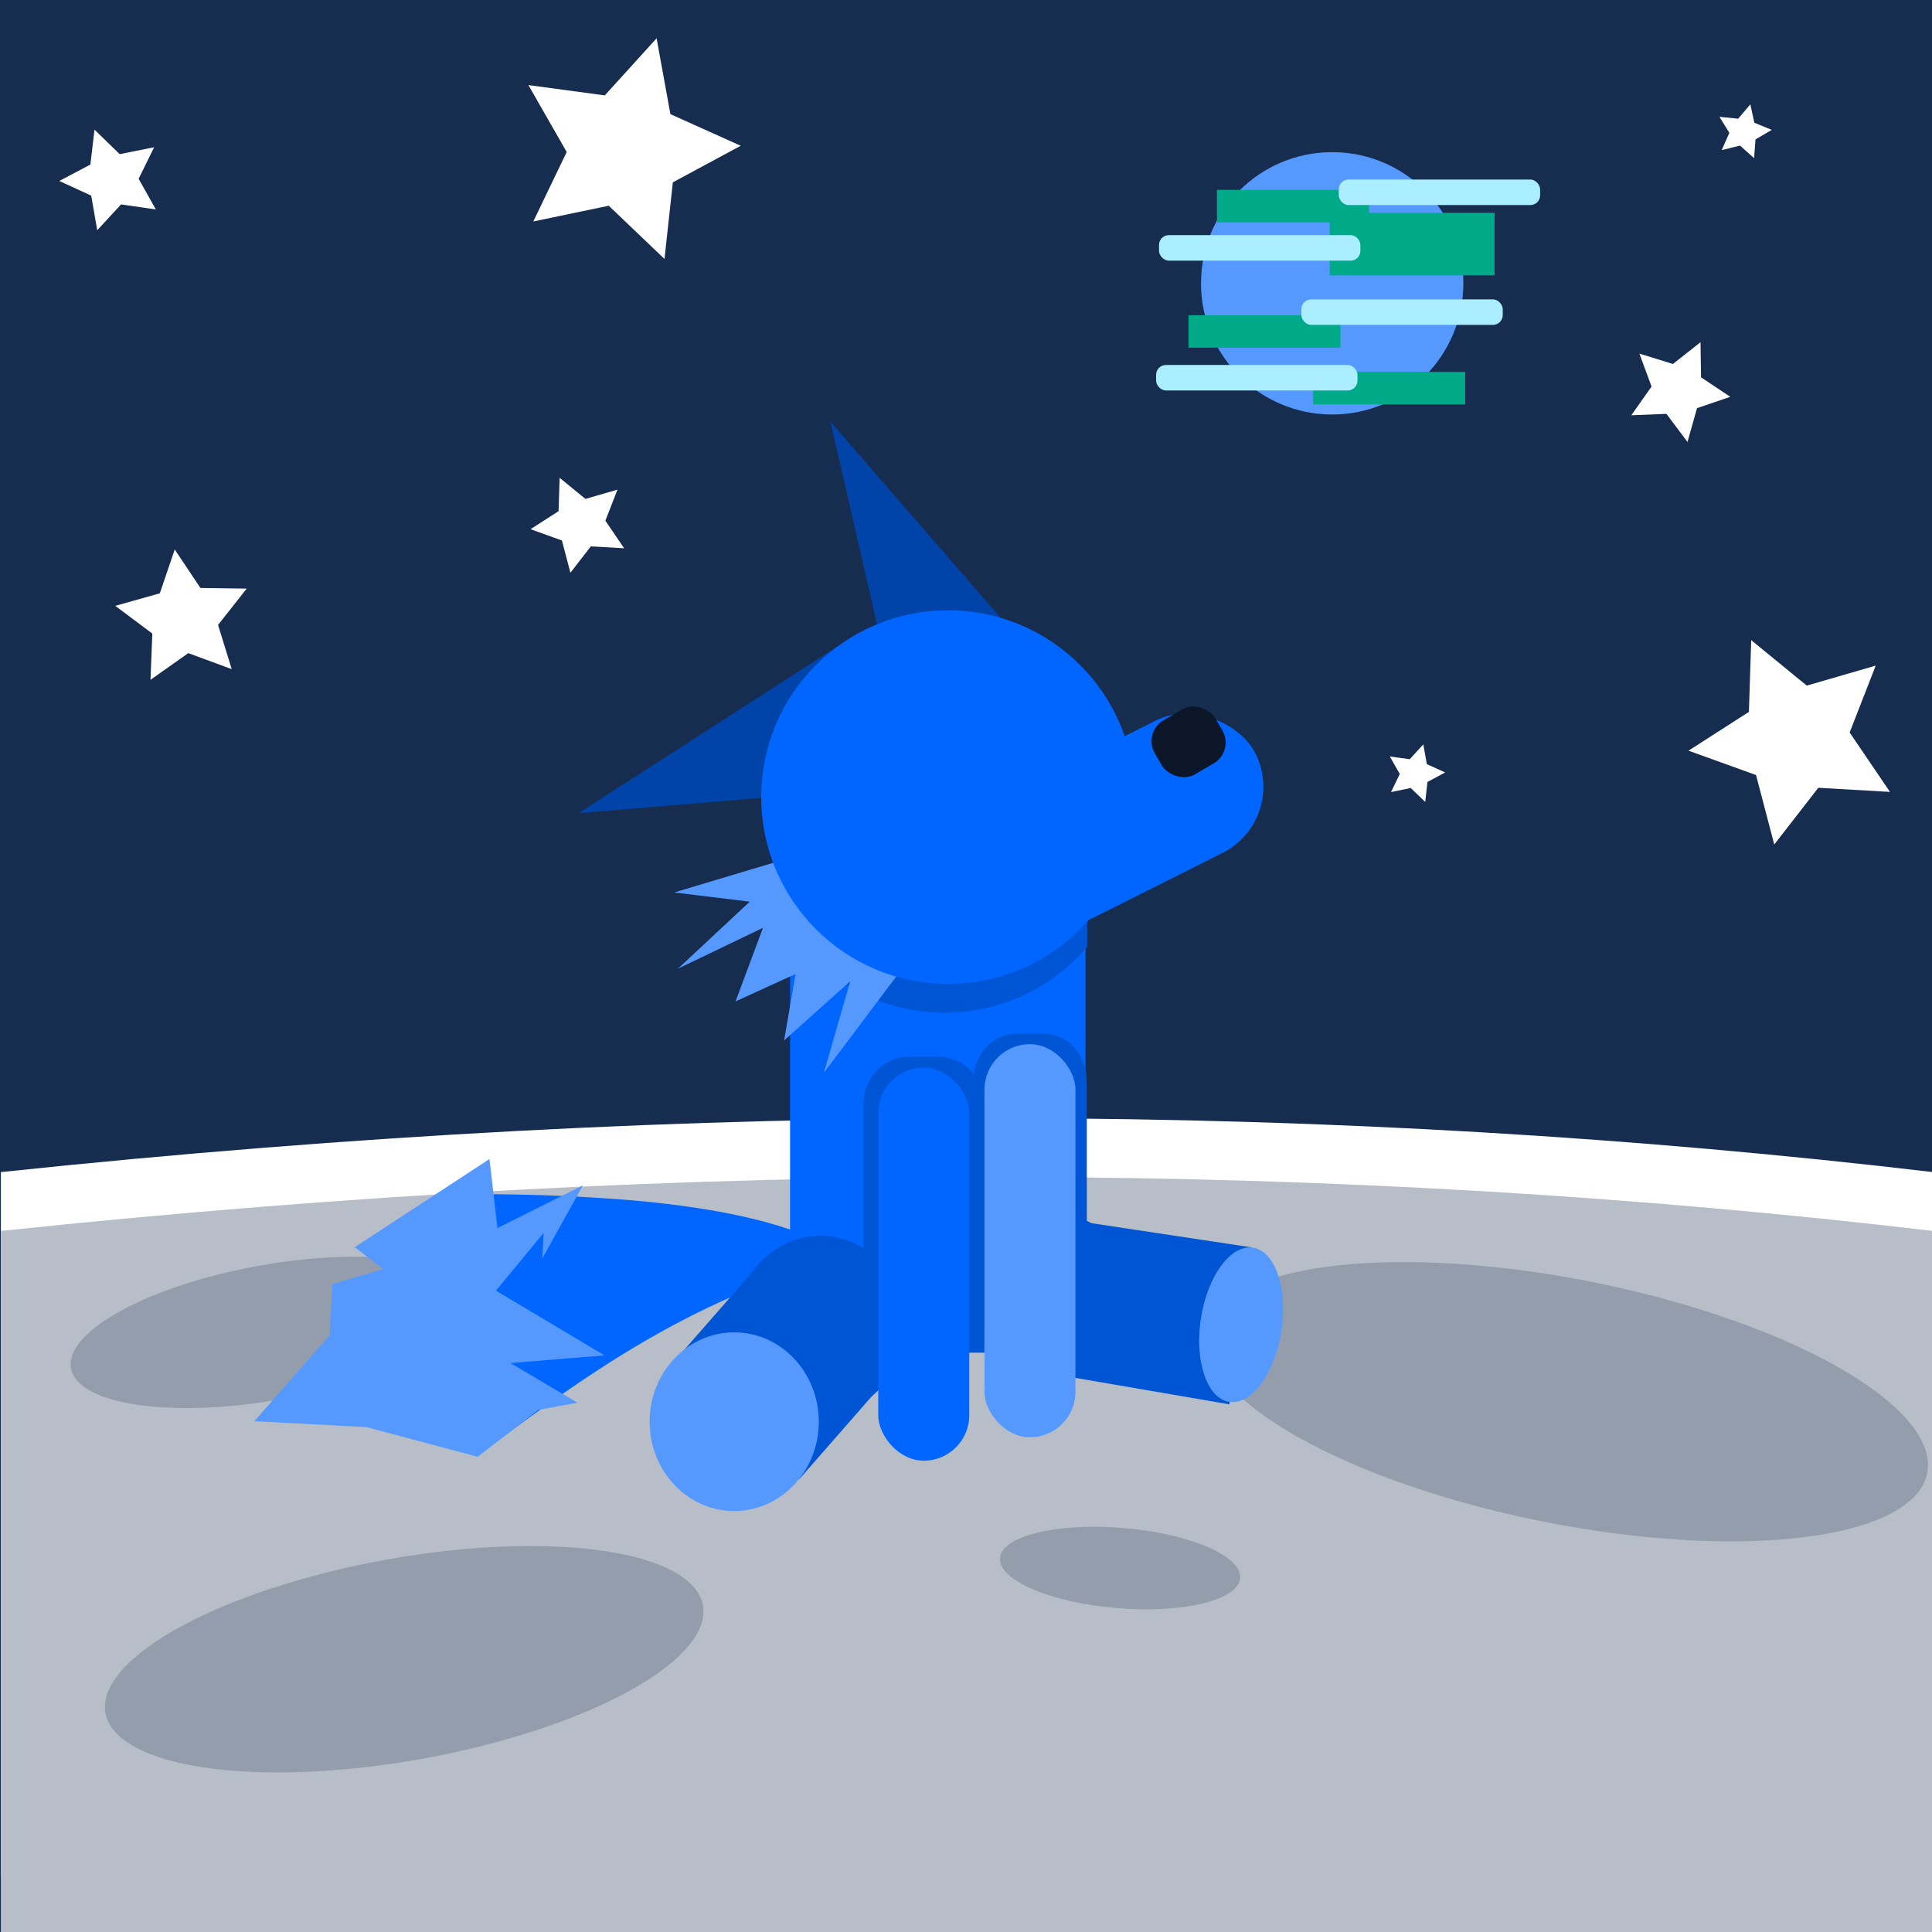 <?xml version="1.0" encoding="UTF-8" standalone="no"?>
<!-- Created with Inkscape (http://www.inkscape.org/) -->

<svg width="210.608mm" height="210.608mm" viewBox="0 0 210.608 210.608" version="1.1" id="svg8" inkscape:version="1.3 (0e150ed6c4, 2023-07-21)" sodipodi:docname="лунтят.svg" xmlns:inkscape="http://www.inkscape.org/namespaces/inkscape" xmlns:sodipodi="http://sodipodi.sourceforge.net/DTD/sodipodi-0.dtd" xmlns="http://www.w3.org/2000/svg" xmlns:svg="http://www.w3.org/2000/svg" xmlns:rdf="http://www.w3.org/1999/02/22-rdf-syntax-ns#" xmlns:cc="http://creativecommons.org/ns#" xmlns:dc="http://purl.org/dc/elements/1.1/">
  <defs id="defs2">
    <inkscape:path-effect effect="bend_path" id="path-effect5024" is_visible="true" bendpath="M -11.861,199.062 C 7.127,190.467 25.315,183.382 36.012,190.446" prop_scale="1" scale_y_rel="false" vertical="false" bendpath-nodetypes="cc" lpeversion="0" hide_knot="false" />
    <inkscape:path-effect effect="bend_path" id="path-effect5016" is_visible="true" bendpath="M 65.748,220.761 C 36.742,214.13 42.379,202.58 52.398,193.752 c 11.1,-9.782 30.764,-7.92 47.427,2.822" prop_scale="1.003" scale_y_rel="false" vertical="false" bendpath-nodetypes="csc" lpeversion="0" hide_knot="false" />
    <inkscape:path-effect effect="bend_path" id="path-effect5024-3" is_visible="true" bendpath="M -11.861,199.062 C 7.127,190.467 25.315,183.382 36.012,190.446" prop_scale="1" scale_y_rel="false" vertical="false" bendpath-nodetypes="cc" lpeversion="0" hide_knot="false" />
  </defs>
  <sodipodi:namedview id="base" pagecolor="#ffffff" bordercolor="#666666" borderopacity="1.0" inkscape:pageopacity="0.0" inkscape:pageshadow="2" inkscape:zoom="0.7" inkscape:cx="481.42857" inkscape:cy="381.42857" inkscape:document-units="mm" inkscape:current-layer="layer1" showgrid="false" showguides="true" inkscape:window-width="2467" inkscape:window-height="1413" inkscape:window-x="84" inkscape:window-y="-9" inkscape:window-maximized="1" inkscape:showpageshadow="2" inkscape:pagecheckerboard="0" inkscape:deskcolor="#d1d1d1" />
  <g inkscape:label="Layer 1" inkscape:groupmode="layer" id="layer1" transform="translate(-0.173,-55.372)">
    <rect style="fill:#162d50;fill-rule:evenodd;stroke-width:0.265" id="rect4518" width="210.608" height="210.608" x="0.173" y="55.372" inkscape:export-xdpi="96" inkscape:export-ydpi="96" />
    <path style="fill:#ffffff;fill-rule:evenodd;stroke-width:0.265" d="m 0.267,183.143 c 76.839,-8.111 146.595,-7.565 210.608,0 v 76.706 H 0.267 Z" id="rect4518-4-7" inkscape:connector-curvature="0" sodipodi:nodetypes="ccccc" inkscape:export-xdpi="96" inkscape:export-ydpi="96" />
    <path style="fill:#b7bec8;fill-rule:evenodd;stroke-width:0.265" d="m 0.267,189.558 c 76.839,-8.111 146.595,-7.565 210.608,0 v 76.706 H 0.267 Z" id="rect4518-4" inkscape:connector-curvature="0" sodipodi:nodetypes="ccccc" inkscape:export-xdpi="96" inkscape:export-ydpi="96" />
    <ellipse style="fill:#939dac;fill-rule:evenodd;stroke-width:0.265" id="path4551" cx="-6.369" cy="202.698" rx="22.112" ry="7.371" transform="rotate(-10.213)" inkscape:export-xdpi="96" inkscape:export-ydpi="96" />
    <ellipse style="fill:#939dac;fill-rule:evenodd;stroke-width:0.265" id="path4551-6" cx="208.301" cy="170.88" rx="39.991" ry="13.33" transform="rotate(11.23)" inkscape:export-xdpi="96" inkscape:export-ydpi="96" />
    <ellipse style="fill:#939dac;fill-rule:evenodd;stroke-width:0.265" id="path4551-2" cx="140.729" cy="215.313" rx="13.137" ry="4.379" transform="rotate(4.787)" inkscape:export-xdpi="96" inkscape:export-ydpi="96" />
    <ellipse style="fill:#939dac;fill-rule:evenodd;stroke-width:0.265" id="path4551-0" cx="1.646" cy="240.345" rx="33.091" ry="11.03" transform="rotate(-10.213)" inkscape:export-xdpi="96" inkscape:export-ydpi="96" />
    <path sodipodi:type="star" style="fill:#ffffff;fill-opacity:1;fill-rule:evenodd;stroke-width:0.265" id="path4629" sodipodi:sides="5" sodipodi:cx="12.403645" sodipodi:cy="74.940399" sodipodi:r1="5.7669873" sodipodi:r2="2.8834937" sodipodi:arg1="-0.65569563" sodipodi:arg2="-0.027377099" inkscape:flatsided="false" inkscape:rounded="0" inkscape:randomized="0" d="m 16.975,71.424 -1.689,3.437 1.874,3.34 -3.791,-0.544 -2.597,2.815 -0.654,-3.773 -3.479,-1.6 3.387,-1.788 0.447,-3.804 2.747,2.668 z" inkscape:transform-center-x="0.37979302" inkscape:transform-center-y="1.1002706" inkscape:export-xdpi="96" inkscape:export-ydpi="96" />
    <path sodipodi:type="star" style="fill:#ffffff;fill-opacity:1;fill-rule:evenodd;stroke-width:0.265" id="path4629-7" sodipodi:sides="5" sodipodi:cx="152.31319" sodipodi:cy="109.06074" sodipodi:r1="5.7669873" sodipodi:r2="2.8834937" sodipodi:arg1="-0.65569563" sodipodi:arg2="-0.027377099" inkscape:flatsided="false" inkscape:rounded="0" inkscape:randomized="0" d="m 156.884,105.545 -1.689,3.437 1.874,3.34 -3.791,-0.544 -2.597,2.815 -0.654,-3.773 -3.479,-1.6 3.387,-1.788 0.447,-3.804 2.747,2.668 z" inkscape:transform-center-x="27.590252" inkscape:transform-center-y="10.416341" transform="rotate(45,181.185,140.6)" inkscape:export-xdpi="96" inkscape:export-ydpi="96" />
    <path sodipodi:type="star" style="fill:#ffffff;fill-opacity:1;fill-rule:evenodd;stroke-width:0.494" id="path4629-7-9" sodipodi:sides="5" sodipodi:cx="152.31319" sodipodi:cy="109.06074" sodipodi:r1="5.7669873" sodipodi:r2="2.8834937" sodipodi:arg1="-0.65569563" sodipodi:arg2="-0.027377099" inkscape:flatsided="false" inkscape:rounded="0" inkscape:randomized="0" d="m 156.884,105.545 -1.689,3.437 1.874,3.34 -3.791,-0.544 -2.597,2.815 -0.654,-3.773 -3.479,-1.6 3.387,-1.788 0.447,-3.804 2.747,2.668 z" inkscape:transform-center-x="-3.9483723" inkscape:transform-center-y="15.419212" transform="matrix(0.42,-0.333,0.333,0.42,89.941,74.66)" inkscape:export-xdpi="96" inkscape:export-ydpi="96" />
    <path sodipodi:type="star" style="fill:#ffffff;fill-opacity:1;fill-rule:evenodd;stroke-width:0.201" id="path4629-7-9-5" sodipodi:sides="5" sodipodi:cx="152.31319" sodipodi:cy="109.06074" sodipodi:r1="5.7669873" sodipodi:r2="2.8834937" sodipodi:arg1="-0.65569563" sodipodi:arg2="-0.027377099" inkscape:flatsided="false" inkscape:rounded="0" inkscape:randomized="0" d="m 156.884,105.545 -1.689,3.437 1.874,3.34 -3.791,-0.544 -2.597,2.815 -0.654,-3.773 -3.479,-1.6 3.387,-1.788 0.447,-3.804 2.747,2.668 z" inkscape:transform-center-x="23.883547" inkscape:transform-center-y="30.830563" transform="matrix(1.288,0.276,-0.276,1.288,-145.87,-59.706)" inkscape:export-xdpi="96" inkscape:export-ydpi="96" />
    <circle style="fill:#5599ff;fill-rule:evenodd;stroke-width:0.265" id="path4676" cx="145.395" cy="86.258" r="14.299" inkscape:export-xdpi="96" inkscape:export-ydpi="96" />
    <rect style="fill:#00aa88;fill-rule:evenodd;stroke-width:0.265" id="rect4678" width="17.974" height="6.815" x="145.127" y="78.574" inkscape:export-xdpi="96" inkscape:export-ydpi="96" />
    <rect style="fill:#00aa88;fill-rule:evenodd;stroke-width:0.265" id="rect4678-4" width="16.571" height="3.541" x="129.726" y="89.732" inkscape:export-xdpi="96" inkscape:export-ydpi="96" />
    <rect style="fill:#00aa88;fill-rule:evenodd;stroke-width:0.265" id="rect4678-4-5" width="16.571" height="3.541" x="132.833" y="76.068" inkscape:export-xdpi="96" inkscape:export-ydpi="96" />
    <rect style="fill:#00aa88;fill-rule:evenodd;stroke-width:0.265" id="rect4678-4-5-1" width="16.571" height="3.541" x="143.323" y="95.913" inkscape:export-xdpi="96" inkscape:export-ydpi="96" />
    <rect style="fill:#aaeeff;fill-rule:evenodd;stroke-width:0.265" id="rect4725" width="21.95" height="2.782" x="126.519" y="81.004" ry="1.069" rx="1.069" inkscape:export-xdpi="96" inkscape:export-ydpi="96" />
    <rect style="fill:#aaeeff;fill-rule:evenodd;stroke-width:0.265" id="rect4725-4" width="21.95" height="2.782" x="146.113" y="74.945" ry="1.069" rx="1.069" inkscape:export-xdpi="96" inkscape:export-ydpi="96" />
    <rect style="fill:#aaeeff;fill-rule:evenodd;stroke-width:0.265" id="rect4725-9" width="21.95" height="2.782" x="142.037" y="88.008" ry="1.069" rx="1.069" inkscape:export-xdpi="96" inkscape:export-ydpi="96" />
    <rect style="fill:#aaeeff;fill-rule:evenodd;stroke-width:0.265" id="rect4725-42" width="21.95" height="2.782" x="126.201" y="95.157" ry="1.069" rx="1.069" inkscape:export-xdpi="96" inkscape:export-ydpi="96" />
    <path sodipodi:type="star" style="fill:#ffffff;fill-opacity:1;fill-rule:evenodd;stroke-width:0.265" id="path4629-5" sodipodi:sides="5" sodipodi:cx="69.662979" sodipodi:cy="71.985649" sodipodi:r1="12.654652" sodipodi:r2="6.3273258" sodipodi:arg1="-0.65569563" sodipodi:arg2="-0.027377099" inkscape:flatsided="false" inkscape:rounded="0" inkscape:randomized="0" d="m 79.693,64.27 -3.705,7.542 4.113,7.328 -8.318,-1.193 -5.699,6.176 -1.436,-8.28 -7.635,-3.511 7.431,-3.924 0.98,-8.346 6.028,5.855 z" inkscape:transform-center-x="0.043803357" inkscape:transform-center-y="1.8966534" transform="rotate(35.52,69.39,69.678)" inkscape:export-xdpi="96" inkscape:export-ydpi="96" />
    <path sodipodi:type="star" style="fill:#ffffff;fill-opacity:1;fill-rule:evenodd;stroke-width:1.014" id="path4629-5-0" sodipodi:sides="5" sodipodi:cx="69.662979" sodipodi:cy="71.985649" sodipodi:r1="12.654652" sodipodi:r2="6.3273258" sodipodi:arg1="-0.65569563" sodipodi:arg2="-0.027377099" inkscape:flatsided="false" inkscape:rounded="0" inkscape:randomized="0" d="m 79.693,64.27 -3.705,7.542 4.113,7.328 -8.318,-1.193 -5.699,6.176 -1.436,-8.28 -7.635,-3.511 7.431,-3.924 0.98,-8.346 6.028,5.855 z" inkscape:transform-center-x="0.011426304" inkscape:transform-center-y="0.49486254" transform="matrix(0.212,0.152,-0.152,0.212,150.587,113.838)" inkscape:export-xdpi="96" inkscape:export-ydpi="96" />
    <path sodipodi:type="star" style="fill:#ffffff;fill-opacity:1;fill-rule:evenodd;stroke-width:0.284" id="path4629-5-0-9" sodipodi:sides="5" sodipodi:cx="69.662979" sodipodi:cy="71.985649" sodipodi:r1="12.654652" sodipodi:r2="6.3273258" sodipodi:arg1="-0.65569563" sodipodi:arg2="-0.027377099" inkscape:flatsided="false" inkscape:rounded="0" inkscape:randomized="0" d="m 79.693,64.27 -3.705,7.542 4.113,7.328 -8.318,-1.193 -5.699,6.176 -1.436,-8.28 -7.635,-3.511 7.431,-3.924 0.98,-8.346 6.028,5.855 z" inkscape:transform-center-x="0.29710191" inkscape:transform-center-y="2.5263853" transform="matrix(0.928,-0.079,0.079,0.928,125.614,74.584)" inkscape:export-xdpi="96" inkscape:export-ydpi="96" />
    <path sodipodi:type="star" style="fill:#ffffff;fill-opacity:1;fill-rule:evenodd;stroke-width:0.612" id="path4629-5-0-9-6" sodipodi:sides="5" sodipodi:cx="69.662979" sodipodi:cy="71.985649" sodipodi:r1="12.654652" sodipodi:r2="6.3273258" sodipodi:arg1="-0.65569563" sodipodi:arg2="-0.027377099" inkscape:flatsided="false" inkscape:rounded="0" inkscape:randomized="0" d="m 79.693,64.27 -3.705,7.542 4.113,7.328 -8.318,-1.193 -5.699,6.176 -1.436,-8.28 -7.635,-3.511 7.431,-3.924 0.98,-8.346 6.028,5.855 z" inkscape:transform-center-x="0.13800269" inkscape:transform-center-y="1.1734947" transform="matrix(0.431,-0.037,0.037,0.431,30.759,83.994)" inkscape:export-xdpi="96" inkscape:export-ydpi="96" />
  </g>
  <g inkscape:groupmode="layer" id="layer2" inkscape:label="Layer 2" transform="translate(-0.173,-55.372)">
    <path sodipodi:type="star" style="fill:#0066ff;fill-opacity:1;fill-rule:evenodd;stroke-width:0.252" id="path5021" sodipodi:sides="3" sodipodi:cx="26.458332" sodipodi:cy="182.28423" sodipodi:r1="17.032536" sodipodi:r2="8.5162678" sodipodi:arg1="-1.3089969" sodipodi:arg2="-0.26179935" inkscape:flatsided="false" inkscape:rounded="0" inkscape:randomized="0" d="m 21.9,173.44 c 1.973,2.567 3.724,5.233 5.132,7.99 1.109,2.107 1.988,4.309 2.572,6.52 1.346,5.096 1.127,10.24 -1.443,14.374 0.269,-0.615 -0.68,-1.256 -2.182,-1.959 -10e-7,0 -10e-7,0 -10e-7,0 -2.044,-0.786 -4.908,-0.884 -8.247,-0.76 -1e-6,0 -1e-6,0 -1e-6,0 -1.134,0.057 -2.28,0.151 -3.438,0.277 -7.468,0.818 -15.41,3.002 -23.591,5.276 4.171,-5.68 8.211,-11.359 12.996,-16.777 2.765,-3.13 5.777,-6.173 9.207,-9.078 2.525,-2.148 5.446,-4.174 8.992,-5.864 z" inkscape:transform-center-x="-13.691506" inkscape:transform-center-y="-0.48536072" transform="matrix(1.186,-0.52,1.234,0.39,-190.001,129.287)" inkscape:path-effect="#path-effect5024" inkscape:export-xdpi="96" inkscape:export-ydpi="96" />
    <rect style="fill:#0066ff;fill-rule:evenodd;stroke-width:0.265" id="rect4757" width="32.206" height="54.256" x="86.298" y="148.559" rx="1.069" ry="1.069" inkscape:export-xdpi="96" inkscape:export-ydpi="96" />
    <path style="fill:#0055d4;fill-opacity:1;fill-rule:evenodd;stroke-width:0.265" d="m 98.832,199.822 a 9.221,9.739 0 0 1 -9.221,9.739 9.221,9.739 0 0 1 -9.221,-9.739 9.221,9.739 0 0 1 9.221,-9.739 9.221,9.739 0 0 1 9.221,9.739 z" id="path4759-5" inkscape:connector-curvature="0" inkscape:export-xdpi="96" inkscape:export-ydpi="96" />
    <path style="fill:#0055d4;fill-rule:evenodd;stroke-width:0.265" d="m 82.243,193.971 5.911,-0.004 8.762,11.662 -9.633,11.011 -14.673,-11.658 z" id="rect4866" inkscape:connector-curvature="0" sodipodi:nodetypes="cccccc" inkscape:export-xdpi="96" inkscape:export-ydpi="96" />
    <ellipse style="fill:#5599ff;fill-opacity:1;fill-rule:evenodd;stroke-width:0.265" id="path4759" cx="80.21" cy="210.352" rx="9.221" ry="9.739" inkscape:export-xdpi="96" inkscape:export-ydpi="96" />
    <ellipse style="fill:#0055d4;fill-opacity:1;fill-rule:evenodd;stroke-width:0.266" id="path4759-9-5" cx="137.887" cy="200.679" rx="4.486" ry="8.484" transform="matrix(1,-0.02,-0.105,0.994,0,0)" inkscape:export-xdpi="96" inkscape:export-ydpi="96" />
    <path style="fill:#0055d4;fill-opacity:1;fill-rule:evenodd;stroke-width:0.265" d="m 117.578,188.474 19.048,2.874 -2.441,17.111 -19.068,-3.275 z" id="rect4916" inkscape:connector-curvature="0" sodipodi:nodetypes="ccccc" inkscape:export-xdpi="96" inkscape:export-ydpi="96" />
    <ellipse style="fill:#5599ff;fill-opacity:1;fill-rule:evenodd;stroke-width:0.266" id="path4759-9" cx="156.905" cy="204.149" rx="4.486" ry="8.484" transform="matrix(1,-0.02,-0.105,0.994,0,0)" inkscape:export-xdpi="96" inkscape:export-ydpi="96" />
    <path style="fill:#5599ff;fill-opacity:1;fill-rule:evenodd;stroke-width:0.265" d="m 53.529,181.716 0.873,7.525 9.321,-4.657 -4.432,7.972 0.138,-2.775 -5.193,6.285 11.832,7.057 -10.246,0.836 7.299,4.324 -4.25,0.777 -6.628,5.118 -12.137,-3.236 v 0 l -12.209,-0.644 8.221,-9.366 0.292,-5.578 5.526,-1.636 -3.087,-2.389 z" id="rect5018" inkscape:connector-curvature="0" sodipodi:nodetypes="ccccccccccccccccccc" inkscape:export-xdpi="96" inkscape:export-ydpi="96" />
    <path style="fill:#0055d4;fill-opacity:1;fill-rule:evenodd;stroke-width:1" d="m 330.207,561.484 c -2.239,0 -4.041,1.803 -4.041,4.041 v 26.947 a 76.964,76.964 0 0 0 63.119,33.082 76.964,76.964 0 0 0 58.604,-27.102 v -32.928 c 0,-2.239 -1.801,-4.041 -4.039,-4.041 z" transform="scale(0.265)" id="path4953-0" inkscape:export-xdpi="96" inkscape:export-ydpi="96" />
    <rect style="fill:#0066ff;fill-opacity:1;fill-rule:evenodd;stroke-width:0.265" id="rect4955" width="31.75" height="16.158" x="29.069" y="176.278" rx="8.079" ry="8.079" transform="rotate(-26.643)" inkscape:export-xdpi="96" inkscape:export-ydpi="96" />
    <rect style="fill:#0b1728;fill-rule:evenodd;stroke-width:0.265" id="rect4988" width="7.62" height="6.818" x="39.647" y="179.637" rx="2.635" ry="2.635" transform="rotate(-30.245)" inkscape:export-xdpi="96" inkscape:export-ydpi="96" />
    <path transform="rotate(17.699)" style="fill:#0044aa;fill-opacity:1;fill-rule:evenodd;stroke-width:0.265" d="m 127.124,89.975 4.369,1.879 0.328,14.614 -27.782,11.495 z" id="rect4992" inkscape:connector-curvature="0" sodipodi:nodetypes="ccccc" inkscape:export-xdpi="96" inkscape:export-ydpi="96" />
    <path style="fill:#0044aa;fill-opacity:1;fill-rule:evenodd;stroke-width:0.265" d="m 98.825,136.697 4.748,0.274 6.83,-12.924 -19.706,-22.708 z" id="rect4992-4" inkscape:connector-curvature="0" sodipodi:nodetypes="ccccc" inkscape:export-xdpi="96" inkscape:export-ydpi="96" />
    <path style="fill:#5599ff;fill-opacity:1;fill-rule:evenodd;stroke-width:0.265" d="m 87.367,148.559 1.51,6.891 10.253,4.706 -9.148,12.161 2.869,-9.975 -7.2,6.448 1.243,-7.244 -6.54,2.991 2.991,-8.023 -9.268,4.454 7.825,-7.306 -8.245,-1.001 z" id="rect5312" inkscape:connector-curvature="0" sodipodi:nodetypes="ccccccccccccc" inkscape:export-xdpi="96" inkscape:export-ydpi="96" />
    <circle style="fill:#0066ff;fill-opacity:1;fill-rule:evenodd;stroke-width:0.265" id="path4953" cx="103.518" cy="142.266" r="20.363" inkscape:export-xdpi="96" inkscape:export-ydpi="96" />
    <path style="fill:#0055d4;fill-opacity:1;fill-rule:evenodd;stroke-width:0.265" d="m 110.948,168.063 c -2.59,0 -4.675,2.297 -4.675,5.15 v 27.099 h 12.373 v -27.099 c 0,-2.853 -2.085,-5.15 -4.675,-5.15 z" id="rect5140-8-5" inkscape:connector-curvature="0" inkscape:export-xdpi="96" inkscape:export-ydpi="96" />
    <rect style="fill:#5599ff;fill-opacity:1;fill-rule:evenodd;stroke-width:0.265" id="rect5140-5" width="9.922" height="42.854" x="107.487" y="169.197" rx="4.961" ry="4.961" inkscape:export-xdpi="96" inkscape:export-ydpi="96" />
    <path style="fill:#0055d4;fill-opacity:1;fill-rule:evenodd;stroke-width:0.265" d="m 99.269,170.566 c -2.748,0 -4.961,2.297 -4.961,5.15 V 202.815 h 13.129 v -27.099 c 0,-2.853 -2.213,-5.15 -4.961,-5.15 z" id="rect5140-8" inkscape:connector-curvature="0" inkscape:export-xdpi="96" inkscape:export-ydpi="96" />
    <rect style="fill:#0066ff;fill-opacity:1;fill-rule:evenodd;stroke-width:0.265" id="rect5140" width="9.922" height="42.854" x="95.911" y="171.748" rx="4.961" ry="4.961" inkscape:export-xdpi="96" inkscape:export-ydpi="96" />
  </g>
</svg>
